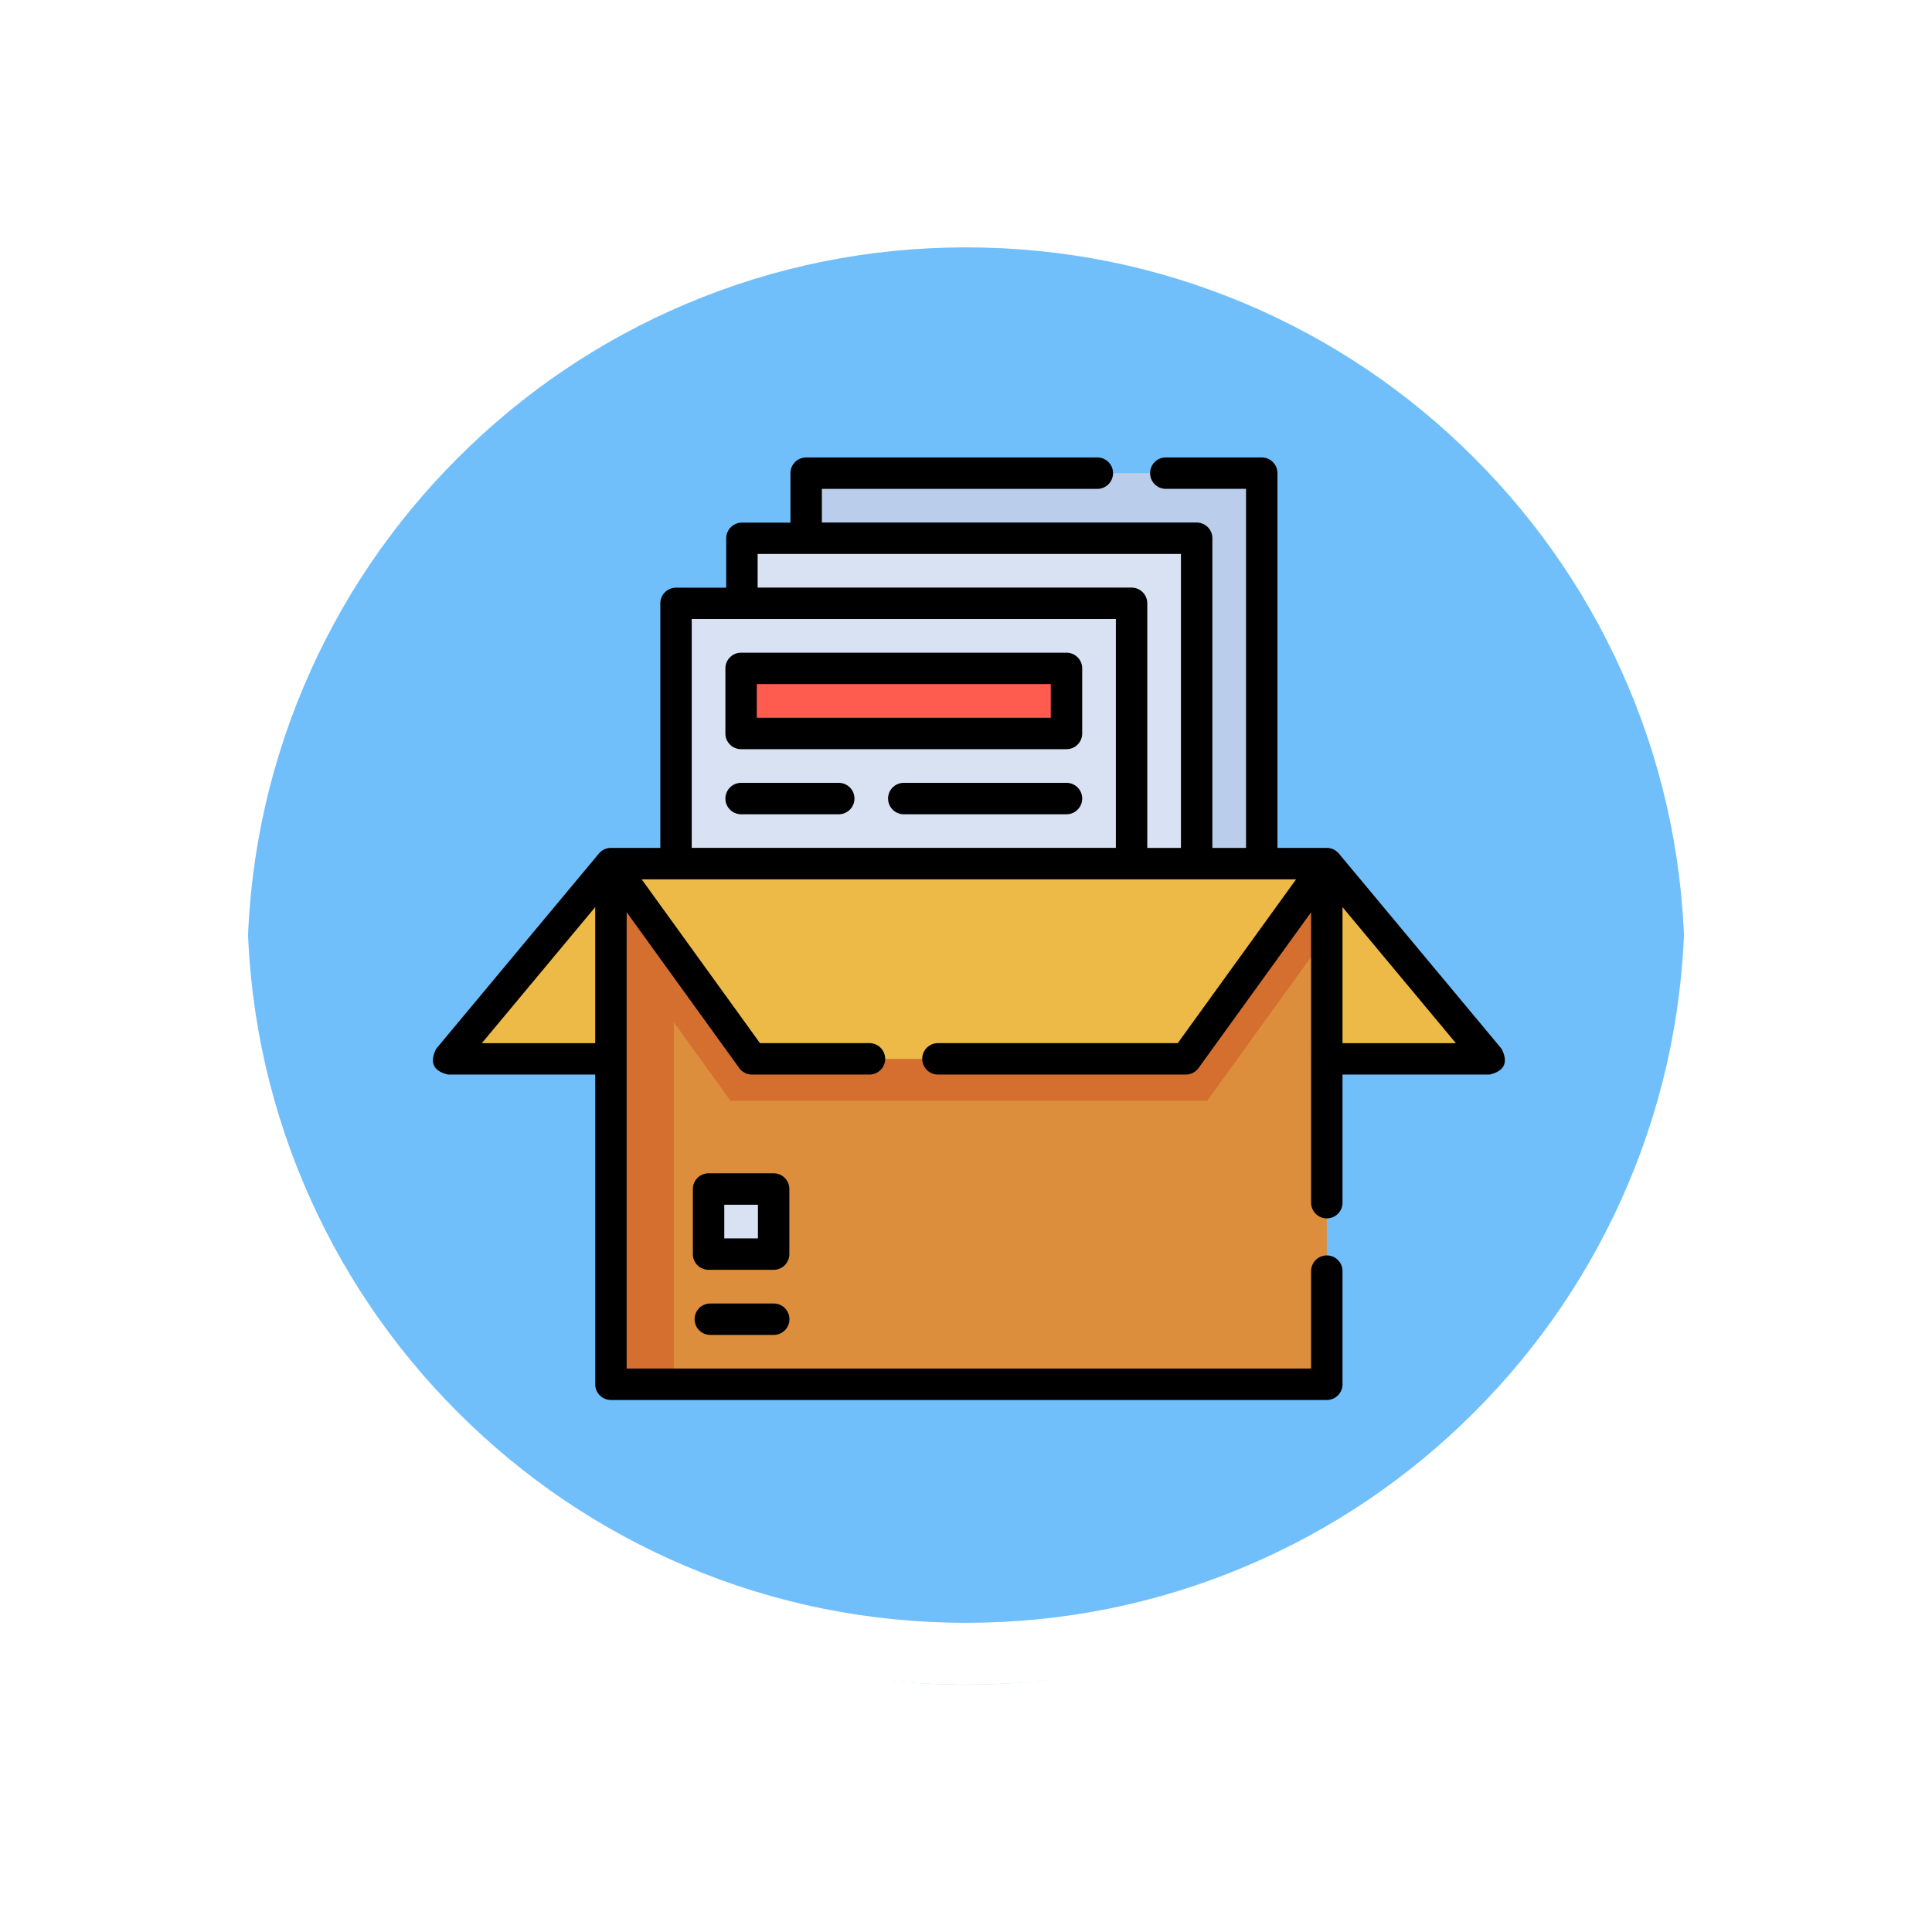 <svg xmlns="http://www.w3.org/2000/svg" xmlns:xlink="http://www.w3.org/1999/xlink" width="93.722" height="93.723" viewBox="0 0 93.722 93.723">
  <defs>
    <filter id="Trazado_874925" x="0" y="0" width="93.722" height="93.723" filterUnits="userSpaceOnUse">
      <feOffset dy="3" input="SourceAlpha"/>
      <feGaussianBlur stdDeviation="3" result="blur"/>
      <feFlood flood-opacity="0.161"/>
      <feComposite operator="in" in2="blur"/>
      <feComposite in="SourceGraphic"/>
    </filter>
  </defs>
  <g id="Grupo_1114839" data-name="Grupo 1114839" transform="translate(-936.051 -2482.274)">
    <g id="Grupo_1112992" data-name="Grupo 1112992" transform="translate(945.051 2488.274)">
      <g id="Grupo_1109835" data-name="Grupo 1109835" transform="translate(0 0)">
        <g id="Grupo_1107913" data-name="Grupo 1107913" transform="translate(0 0)">
          <g transform="matrix(1, 0, 0, 1, -9, -6)" filter="url(#Trazado_874925)">
            <g id="Trazado_874925-2" data-name="Trazado 874925" transform="translate(9 6)" fill="#5ab4f9" opacity="0.859">
              <path d="M 37.861 74.223 C 32.952 74.223 28.19 73.261 23.708 71.366 C 19.378 69.534 15.49 66.912 12.15 63.573 C 8.81 60.233 6.188 56.344 4.357 52.014 C 2.461 47.533 1.5 42.771 1.5 37.861 C 1.5 32.952 2.461 28.19 4.357 23.708 C 6.188 19.378 8.81 15.49 12.15 12.15 C 15.49 8.81 19.378 6.188 23.708 4.357 C 28.19 2.461 32.952 1.5 37.861 1.5 C 42.77 1.5 47.532 2.461 52.014 4.357 C 56.344 6.188 60.232 8.81 63.572 12.15 C 66.912 15.49 69.534 19.378 71.365 23.708 C 73.261 28.19 74.222 32.952 74.222 37.861 C 74.222 42.771 73.261 47.533 71.365 52.014 C 69.534 56.344 66.912 60.233 63.572 63.573 C 60.232 66.912 56.344 69.534 52.014 71.366 C 47.532 73.261 42.77 74.223 37.861 74.223 Z" stroke="none"/>
              <path d="M 37.861 3 C 33.153 3 28.588 3.921 24.292 5.738 C 20.142 7.494 16.413 10.008 13.211 13.211 C 10.008 16.413 7.494 20.142 5.738 24.292 C 3.921 28.588 3 33.154 3 37.861 C 3 42.569 3.921 47.134 5.738 51.43 C 7.494 55.581 10.008 59.309 13.211 62.512 C 16.413 65.715 20.142 68.229 24.292 69.984 C 28.588 71.801 33.153 72.723 37.861 72.723 C 42.569 72.723 47.134 71.801 51.43 69.984 C 55.58 68.229 59.309 65.715 62.511 62.512 C 65.714 59.309 68.228 55.581 69.984 51.43 C 71.801 47.134 72.722 42.569 72.722 37.861 C 72.722 33.154 71.801 28.588 69.984 24.292 C 68.228 20.142 65.714 16.413 62.511 13.211 C 59.309 10.008 55.58 7.494 51.43 5.738 C 47.134 3.921 42.569 3 37.861 3 M 37.861 7.62939453125e-06 C 58.771 7.62939453125e-06 75.722 16.951 75.722 37.861 L 75.722 37.861 C 75.722 58.772 58.771 75.723 37.861 75.723 C 16.951 75.723 -7.62939453125e-06 58.772 -7.62939453125e-06 37.861 L -7.62939453125e-06 37.861 C -7.62939453125e-06 16.951 16.951 7.62939453125e-06 37.861 7.62939453125e-06 Z" stroke="none" fill="#fff"/>
            </g>
          </g>
          <g id="Trazado_874923" data-name="Trazado 874923" transform="translate(0 0)" fill="none">
            <path d="M37.861,0A37.861,37.861,0,0,1,75.722,37.861h0A37.861,37.861,0,1,1,0,37.861H0A37.861,37.861,0,0,1,37.861,0Z" stroke="none"/>
            <path d="M 37.861 3 C 33.153 3 28.588 3.921 24.292 5.738 C 20.142 7.494 16.413 10.008 13.211 13.211 C 10.008 16.413 7.494 20.142 5.738 24.292 C 3.921 28.588 3 33.154 3 37.861 C 3 42.569 3.921 47.134 5.738 51.43 C 7.494 55.581 10.008 59.309 13.211 62.512 C 16.413 65.715 20.142 68.229 24.292 69.984 C 28.588 71.801 33.153 72.723 37.861 72.723 C 42.569 72.723 47.134 71.801 51.43 69.984 C 55.58 68.229 59.309 65.715 62.511 62.512 C 65.714 59.309 68.228 55.581 69.984 51.43 C 71.801 47.134 72.722 42.569 72.722 37.861 C 72.722 33.154 71.801 28.588 69.984 24.292 C 68.228 20.142 65.714 16.413 62.511 13.211 C 59.309 10.008 55.58 7.494 51.43 5.738 C 47.134 3.921 42.569 3 37.861 3 M 37.861 7.62939453125e-06 C 58.771 7.62939453125e-06 75.722 16.951 75.722 37.861 L 75.722 37.861 C 75.722 58.772 58.771 75.723 37.861 75.723 C 16.951 75.723 -7.62939453125e-06 58.772 -7.62939453125e-06 37.861 L -7.62939453125e-06 37.861 C -7.62939453125e-06 16.951 16.951 7.62939453125e-06 37.861 7.62939453125e-06 Z" stroke="none" fill="#fff"/>
          </g>
        </g>
      </g>
    </g>
    <g id="Grupo_1114838" data-name="Grupo 1114838" transform="translate(957.051 2473.562)">
      <path id="Trazado_908087" data-name="Trazado 908087" d="M178.29,38.412h22.1V57.354h-22.1Z" transform="translate(-160.182 -6.747)" fill="#bacdea"/>
      <path id="Trazado_908088" data-name="Trazado 908088" d="M85.038,224.915h34.727v25.256H85.038Z" transform="translate(-76.401 -174.308)" fill="#dd8e3c"/>
      <path id="Trazado_908089" data-name="Trazado 908089" d="M85.038,224.915h3.049v25.256H85.038Z" transform="translate(-76.401 -174.308)" fill="#d46f30"/>
      <path id="Trazado_908090" data-name="Trazado 908090" d="M426.962,224.915l7.893,9.471h-7.893Z" transform="translate(-383.598 -174.308)" fill="#edba48"/>
      <path id="Trazado_908091" data-name="Trazado 908091" d="M15.221,224.915l-7.893,9.471h7.893Z" transform="translate(-6.584 -174.308)" fill="#edba48"/>
      <path id="Trazado_908092" data-name="Trazado 908092" d="M113.964,236.419l5.8-8.032v-3.472H85.038v3.472l5.8,8.032Z" transform="translate(-76.401 -174.308)" fill="#d46f30"/>
      <path id="Trazado_908093" data-name="Trazado 908093" d="M85.038,224.915l6.84,9.471h21.047l6.84-9.471Z" transform="translate(-76.401 -174.308)" fill="#edba48"/>
      <g id="Grupo_1114836" data-name="Grupo 1114836" transform="translate(11.794 34.822)">
        <path id="Trazado_908094" data-name="Trazado 908094" d="M147.6,69.5h22.059V85.281H147.6Z" transform="translate(-144.407 -69.496)" fill="#d8e2f3"/>
        <path id="Trazado_908095" data-name="Trazado 908095" d="M131.664,380.336h3.157v3.157h-3.157Z" transform="translate(-130.085 -348.766)" fill="#d8e2f3"/>
        <path id="Trazado_908096" data-name="Trazado 908096" d="M116.122,100.58h22.1v12.628h-22.1Z" transform="translate(-116.122 -97.423)" fill="#d8e2f3"/>
        <path id="Trazado_908097" data-name="Trazado 908097" d="M116.122,100.58h3.157v12.628h-3.157Z" transform="translate(-116.122 -97.423)" fill="#d8e2f3"/>
      </g>
      <path id="Trazado_908098" data-name="Trazado 908098" d="M147.206,131.664h15.785v3.157H147.206Z" transform="translate(-132.255 -90.528)" fill="#ff5c50"/>
      <g id="Grupo_1114837" data-name="Grupo 1114837" transform="translate(0 30.902)">
        <path id="Trazado_908099" data-name="Trazado 908099" d="M51.842,59.59,43.95,50.119a.762.762,0,0,0-.606-.274H40.969V31.664a.762.762,0,0,0-.762-.762H35.554a.762.762,0,0,0,0,1.524h3.891V49.845H37.812V34.822a.762.762,0,0,0-.762-.762H18.87V32.427H32.232a.762.762,0,0,0,0-1.524H18.107a.762.762,0,0,0-.762.762v2.4H14.991a.762.762,0,0,0-.762.762v2.394H11.794a.762.762,0,0,0-.762.762V49.845H8.661a.762.762,0,0,0-.61.274L.159,59.59q-.5,1,.586,1.25H7.875V75.864a.762.762,0,0,0,.762.762H43.364a.762.762,0,0,0,.762-.762V70.375a.762.762,0,0,0-1.524,0V75.1H9.4V52.964l5.46,7.559a.762.762,0,0,0,.618.316h5.7a.762.762,0,1,0,0-1.524H15.867l-5.739-7.946H41.873l-5.739,7.946H24.5a.762.762,0,0,0,0,1.524H36.524a.762.762,0,0,0,.618-.316l5.46-7.559V67.054a.762.762,0,0,0,1.524,0V60.84h7.131q1.088-.253.586-1.25ZM7.874,59.316h-5.5l5.5-6.6v6.6Zm4.682-20.575H33.131v11.1H12.556Zm21.337-1.524H15.753V35.584H36.288V49.845H34.655V37.979A.762.762,0,0,0,33.893,37.217Zm10.233,22.1v-6.6l5.5,6.6Z" transform="translate(0 -30.902)"/>
        <path id="Trazado_908100" data-name="Trazado 908100" d="M128.841,373.593a.762.762,0,0,0-.762-.762h-3.157a.762.762,0,0,0-.762.762v3.157a.762.762,0,0,0,.762.762h3.157a.762.762,0,0,0,.762-.762Zm-1.524,2.395h-1.633v-1.632h1.633Z" transform="translate(-111.549 -338.103)"/>
        <path id="Trazado_908101" data-name="Trazado 908101" d="M128.8,435h-3.076a.762.762,0,1,0,0,1.524H128.8a.762.762,0,1,0,0-1.524Z" transform="translate(-112.266 -393.957)"/>
        <path id="Trazado_908102" data-name="Trazado 908102" d="M156.248,124.159H140.463a.762.762,0,0,0-.762.762v3.157a.762.762,0,0,0,.762.762h15.785a.762.762,0,0,0,.762-.762v-3.157A.762.762,0,0,0,156.248,124.159Zm-.762,3.157H141.225v-1.633h14.261Z" transform="translate(-125.512 -114.687)"/>
        <path id="Trazado_908103" data-name="Trazado 908103" d="M145.2,186.327h-4.736a.762.762,0,0,0,0,1.524H145.2a.762.762,0,0,0,0-1.524Z" transform="translate(-125.512 -170.541)"/>
        <path id="Trazado_908104" data-name="Trazado 908104" d="M226.065,186.327h-7.893a.762.762,0,0,0,0,1.524h7.893a.762.762,0,0,0,0-1.524Z" transform="translate(-195.329 -170.541)"/>
      </g>
    </g>
  </g>
</svg>
